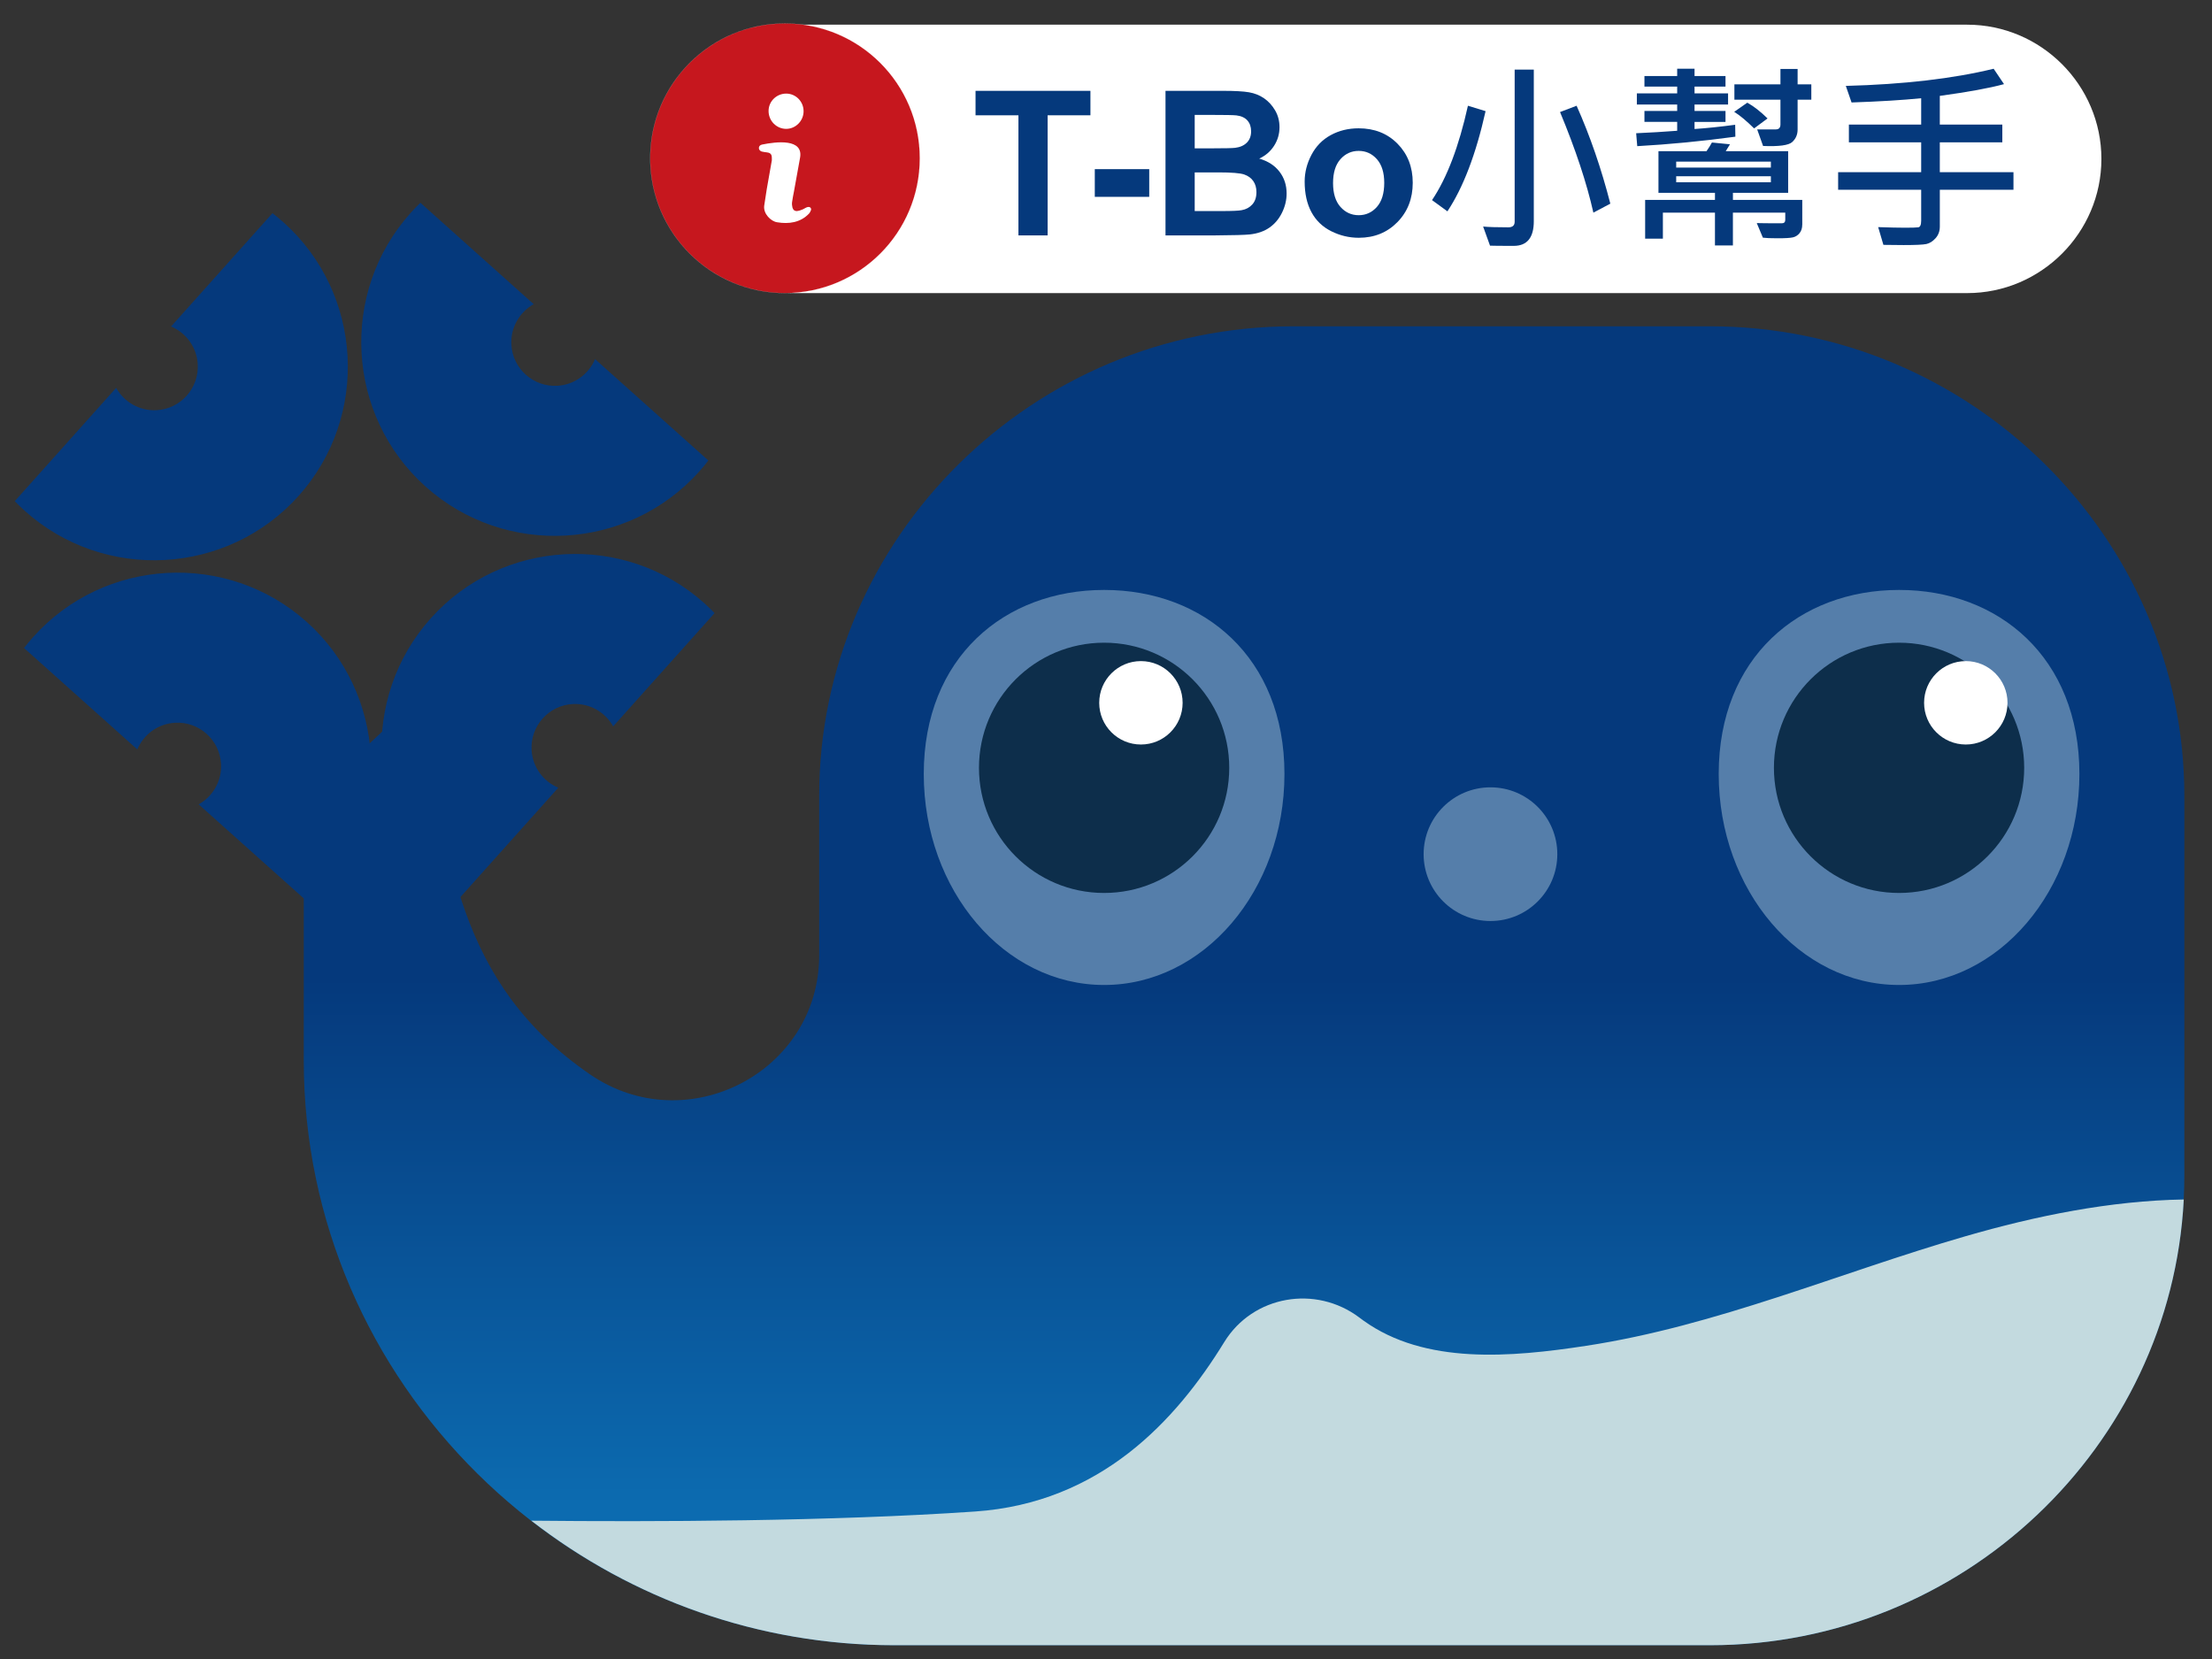 <?xml version="1.0" encoding="utf-8"?>
<!-- Generator: Adobe Illustrator 16.0.3, SVG Export Plug-In . SVG Version: 6.00 Build 0)  -->
<!DOCTYPE svg PUBLIC "-//W3C//DTD SVG 1.1//EN" "http://www.w3.org/Graphics/SVG/1.1/DTD/svg11.dtd">
<svg version="1.1" id="圖層_1" xmlns="http://www.w3.org/2000/svg" xmlns:xlink="http://www.w3.org/1999/xlink" x="0px" y="0px"
	 width="200px" height="150px" viewBox="0 0 200 150" enable-background="new 0 0 200 150" xml:space="preserve">
<rect x="0" y="0" width="200" height="150" fill="#333333" stroke="none"/>
<g>
	<defs>
		<rect id="SVGID_1_" width="200" height="150"/>
	</defs>
	<clipPath id="SVGID_2_">
		<use xlink:href="#SVGID_1_"  overflow="visible"/>
	</clipPath>
	<path clip-path="url(#SVGID_2_)" fill="#FFFFFF" d="M177.865,26.501H71.899c-6.675,0-12.135-5.46-12.135-12.134
		c0-6.674,5.46-12.135,12.135-12.135h105.966C184.54,2.232,190,7.693,190,14.368C190,21.042,184.54,26.501,177.865,26.501"/>
</g>
<g>
	<defs>
		<path id="SVGID_3_" d="M116.966,29.502c-23.593,0-42.899,19.104-42.899,42.455v14.424c0,10.551-11.999,16.771-20.747,10.742
			c-11.861-8.18-13.032-19.534-15.218-34.27l-5.036,4.687l-5.6-6.141v34.507c0,29.066,24.032,52.847,53.401,52.847h22.292h46.05
			h5.393c23.596,0,42.898-19.104,42.898-42.455V71.957c0-23.351-19.303-42.455-42.898-42.455H116.966z"/>
	</defs>
	<clipPath id="SVGID_4_">
		<use xlink:href="#SVGID_3_"  overflow="visible"/>
	</clipPath>
	
		<linearGradient id="SVGID_5_" gradientUnits="userSpaceOnUse" x1="0" y1="150" x2="1" y2="150" gradientTransform="matrix(0 -47.624 -47.624 0 7256.108 136)">
		<stop  offset="0" style="stop-color:#0C6BB0"/>
		<stop  offset="1" style="stop-color:#05397C"/>
	</linearGradient>
	<rect x="27.466" y="29.502" clip-path="url(#SVGID_4_)" fill="url(#SVGID_5_)" width="170.034" height="119.251"/>
</g>
<g>
	<defs>
		<rect id="SVGID_6_" width="200" height="150"/>
	</defs>
	<clipPath id="SVGID_7_">
		<use xlink:href="#SVGID_6_"  overflow="visible"/>
	</clipPath>
	<path clip-path="url(#SVGID_7_)" fill="#C3DADF" d="M88.157,136.665c11.339-0.778,18.168-8.212,22.533-15.316
		c2.594-4.222,8.276-5.201,12.229-2.213c0.119,0.091,0.241,0.18,0.364,0.269c5.575,4.006,13.338,3.314,20.139,2.276
		c11.771-1.793,22.828-6.588,34.26-9.897c6.391-1.852,13.126-3.222,19.765-3.332c-1.142,22.359-19.979,40.302-42.845,40.302h-5.393
		h-46.05H80.867c-12.355,0-23.754-4.219-32.828-11.26C59.004,137.604,75.136,137.561,88.157,136.665"/>
	<path clip-path="url(#SVGID_7_)" fill-rule="evenodd" clip-rule="evenodd" fill="#05397C" d="M38.945,55.908
		c6.435-7.189,17.548-7.805,24.737-1.371c0.323,0.291,0.631,0.59,0.927,0.896l-9.167,10.243c-0.713-1.275-2.108-2.107-3.663-2.019
		c-2.166,0.117-3.836,1.985-3.715,4.151c0.085,1.554,1.066,2.849,2.413,3.416l-9.169,10.245c-0.338-0.262-0.669-0.535-0.993-0.825
		C33.127,74.208,32.512,63.098,38.945,55.908 M27,44.836c6.434-7.19,5.818-18.302-1.37-24.736c-0.326-0.29-0.657-0.564-0.994-0.825
		l-9.168,10.245c1.346,0.566,2.327,1.86,2.411,3.415c0.122,2.167-1.548,4.034-3.717,4.152c-1.552,0.088-2.948-0.745-3.66-2.019
		L1.334,45.313c0.297,0.306,0.606,0.605,0.928,0.895C9.452,52.642,20.564,52.025,27,44.836 M38.485,44
		c-7.19-6.436-7.805-17.546-1.37-24.736c0.291-0.325,0.588-0.634,0.896-0.93l10.243,9.168c-1.273,0.714-2.106,2.11-2.019,3.663
		c0.119,2.167,1.985,3.838,4.153,3.715c1.551-0.083,2.848-1.064,3.416-2.41l10.243,9.165c-0.26,0.339-0.533,0.672-0.823,0.994
		C56.788,49.819,45.675,50.436,38.485,44 M27.731,56.229c-7.19-6.436-18.302-5.82-24.735,1.371
		c-0.291,0.323-0.564,0.653-0.825,0.991l10.244,9.169c0.566-1.348,1.863-2.329,3.416-2.411c2.167-0.124,4.035,1.547,4.152,3.715
		c0.088,1.553-0.745,2.95-2.02,3.663l10.243,9.166c0.307-0.296,0.606-0.605,0.896-0.927C35.537,73.774,34.921,62.664,27.731,56.229"
		/>
	<path clip-path="url(#SVGID_7_)" fill="#557EAA" d="M188.011,69.979c0,10.537-7.3,19.079-16.306,19.079
		c-9.007,0-16.307-8.542-16.307-19.079s7.3-16.639,16.307-16.639C180.711,53.339,188.011,59.441,188.011,69.979"/>
	<path clip-path="url(#SVGID_7_)" fill="#0D2E4B" d="M183.019,69.424c0,6.249-5.065,11.314-11.313,11.314
		c-6.249,0-11.315-5.065-11.315-11.314c0-6.248,5.066-11.314,11.315-11.314C177.953,58.11,183.019,63.176,183.019,69.424"/>
	<path clip-path="url(#SVGID_7_)" fill="#FFFFFF" d="M181.511,63.545c0,2.083-1.688,3.771-3.771,3.771
		c-2.084,0-3.772-1.688-3.772-3.771s1.688-3.771,3.772-3.771C179.822,59.774,181.511,61.462,181.511,63.545"/>
	<path clip-path="url(#SVGID_7_)" fill="#557EAA" d="M116.135,69.979c0,10.537-7.3,19.079-16.306,19.079
		c-9.006,0-16.306-8.542-16.306-19.079s7.3-16.639,16.306-16.639C108.835,53.339,116.135,59.441,116.135,69.979"/>
	<path clip-path="url(#SVGID_7_)" fill="#0D2E4B" d="M111.143,69.424c0,6.249-5.065,11.314-11.314,11.314
		c-6.248,0-11.314-5.065-11.314-11.314c0-6.248,5.066-11.314,11.314-11.314C106.077,58.11,111.143,63.176,111.143,69.424"/>
	<path clip-path="url(#SVGID_7_)" fill="#FFFFFF" d="M106.928,63.545c0,2.083-1.688,3.771-3.771,3.771s-3.771-1.688-3.771-3.771
		s1.688-3.771,3.771-3.771S106.928,61.462,106.928,63.545"/>
	<path clip-path="url(#SVGID_7_)" fill="#557EAA" d="M140.806,77.231c0,3.337-2.705,6.043-6.043,6.043s-6.044-2.706-6.044-6.043
		c0-3.339,2.706-6.044,6.044-6.044S140.806,73.893,140.806,77.231"/>
</g>
<g>
	<path fill="#05397C" d="M92.083,21.285v-10.86h-3.879V8.213h10.388v2.211h-3.87v10.86H92.083z"/>
	<path fill="#05397C" d="M98.987,17.798v-2.505h4.922v2.505H98.987z"/>
	<path fill="#05397C" d="M105.381,8.213h5.225c1.034,0,1.806,0.043,2.313,0.129c0.509,0.086,0.964,0.266,1.364,0.54
		c0.401,0.273,0.736,0.637,1.004,1.092c0.268,0.455,0.4,0.964,0.4,1.529c0,0.612-0.164,1.174-0.494,1.685s-0.777,0.895-1.342,1.15
		c0.796,0.231,1.408,0.627,1.836,1.186c0.429,0.559,0.643,1.216,0.643,1.971c0,0.595-0.139,1.172-0.415,1.734
		c-0.276,0.562-0.653,1.011-1.132,1.346c-0.479,0.336-1.068,0.542-1.771,0.62c-0.439,0.048-1.501,0.078-3.183,0.089h-4.449V8.213z
		 M108.02,10.389v3.022h1.73c1.028,0,1.667-0.015,1.917-0.044c0.451-0.053,0.807-0.209,1.065-0.468
		c0.259-0.258,0.388-0.599,0.388-1.021c0-0.404-0.111-0.733-0.334-0.985c-0.224-0.253-0.555-0.406-0.995-0.459
		c-0.261-0.03-1.013-0.044-2.256-0.044H108.02z M108.02,15.587v3.496h2.443c0.951,0,1.555-0.027,1.81-0.081
		c0.393-0.071,0.712-0.245,0.959-0.521s0.37-0.646,0.37-1.11c0-0.392-0.095-0.725-0.285-0.999s-0.466-0.473-0.825-0.597
		c-0.359-0.125-1.14-0.188-2.341-0.188H108.02z"/>
	<path fill="#05397C" d="M117.962,16.416c0-0.832,0.205-1.637,0.615-2.416s0.991-1.374,1.743-1.784s1.592-0.615,2.519-0.615
		c1.433,0,2.606,0.465,3.522,1.396c0.915,0.931,1.373,2.106,1.373,3.527c0,1.433-0.463,2.62-1.387,3.562
		c-0.925,0.942-2.088,1.413-3.491,1.413c-0.867,0-1.695-0.196-2.482-0.588c-0.788-0.392-1.387-0.967-1.797-1.725
		C118.167,18.427,117.962,17.504,117.962,16.416z M120.529,16.55c0,0.939,0.224,1.659,0.669,2.158
		c0.446,0.499,0.996,0.749,1.649,0.749c0.654,0,1.202-0.25,1.646-0.749c0.442-0.5,0.664-1.225,0.664-2.176
		c0-0.927-0.222-1.641-0.664-2.14c-0.443-0.499-0.991-0.749-1.646-0.749c-0.653,0-1.203,0.25-1.649,0.749
		C120.753,14.892,120.529,15.611,120.529,16.55z"/>
</g>
<g>
	<path fill="#05397C" d="M134.32,10.05c-0.868,3.882-2.019,6.901-3.451,9.059l-1.391-1.016c1.35-2.009,2.432-4.854,3.246-8.533
		L134.32,10.05z M138.681,19.992c0,1.492-0.604,2.238-1.811,2.238c-1.159,0-1.875-0.006-2.148-0.018l-0.624-1.729
		c0.463,0.047,1.225,0.071,2.282,0.071c0.381,0,0.57-0.169,0.57-0.508V6.296h1.73V19.992z M145.6,18.414l-1.533,0.812
		c-0.601-2.675-1.605-5.707-3.014-9.095l1.497-0.57C143.769,12.294,144.785,15.245,145.6,18.414z"/>
	<path fill="#05397C" d="M156.905,12.359c-3.031,0.41-5.988,0.695-8.872,0.856l-0.098-1.168c1.23-0.054,2.467-0.128,3.709-0.223
		v-0.803h-2.96v-0.99h2.96V9.453h-3.646V8.445h3.646V7.83h-2.96V6.875h2.96v-0.66h1.569v0.66h2.8V7.83h-2.8v0.615h3.032v1.008
		h-3.032v0.579h2.8v0.99h-2.8v0.642c1.07-0.071,2.295-0.199,3.674-0.383L156.905,12.359z M162.951,20.313
		c0,0.315-0.082,0.572-0.245,0.771c-0.164,0.199-0.364,0.326-0.603,0.379c-0.237,0.054-0.698,0.081-1.382,0.081
		c-0.624,0-1.067-0.018-1.328-0.054l-0.553-1.32c0.368,0.012,1.123,0.018,2.265,0.018c0.208,0,0.312-0.104,0.312-0.312v-0.651
		h-4.734v2.969h-1.623v-2.969h-4.708v2.354h-1.604v-3.504h6.313v-0.642h-5.109V13.67h4.343c0.208-0.297,0.371-0.559,0.49-0.785
		l1.632,0.161l-0.384,0.624h5.645v3.763h-4.993v0.642h6.269V20.313z M160.115,15.15v-0.535h-8.56v0.535H160.115z M160.115,16.479
		v-0.544h-8.56v0.544H160.115z M159.813,10.709L158.6,11.61c-0.701-0.689-1.302-1.189-1.801-1.498l1.186-0.829
		C158.585,9.622,159.194,10.098,159.813,10.709z M163.771,9.016h-1.239v2.702c0,0.452-0.162,0.826-0.486,1.124
		s-1.202,0.416-2.635,0.356l-0.535-1.498h1.686c0.279,0,0.419-0.151,0.419-0.455V9.016h-4.164V7.625h4.164V6.233h1.552v1.391h1.239
		V9.016z"/>
	<path fill="#05397C" d="M182.051,17.156h-6.66v3.326c0,0.422-0.13,0.775-0.389,1.061c-0.258,0.285-0.536,0.459-0.833,0.521
		c-0.298,0.063-0.981,0.094-2.051,0.094c-0.476,0-1.085-0.006-1.828-0.018l-0.473-1.605c1.011,0.036,1.819,0.054,2.425,0.054
		c0.625,0,1.024-0.012,1.2-0.036c0.175-0.024,0.263-0.226,0.263-0.606v-2.791h-7.508v-1.587h7.508v-2.702h-6.536v-1.605h6.536V8.882
		c-1.729,0.172-3.828,0.3-6.295,0.383l-0.518-1.498c5.226-0.137,9.681-0.654,13.366-1.551l0.937,1.391
		c-1.303,0.357-3.237,0.71-5.805,1.062v2.595h5.652v1.605h-5.652v2.702h6.66V17.156z"/>
</g>
<g>
	<defs>
		<rect id="SVGID_8_" width="200" height="150"/>
	</defs>
	<clipPath id="SVGID_9_">
		<use xlink:href="#SVGID_8_"  overflow="visible"/>
	</clipPath>
	<path clip-path="url(#SVGID_9_)" fill="#C6171E" d="M83.163,14.31c0,6.731-5.457,12.188-12.188,12.188S58.787,21.041,58.787,14.31
		S64.244,2.122,70.975,2.122S83.163,7.579,83.163,14.31"/>
	
		<circle clip-path="url(#SVGID_9_)" fill="none" stroke="#FFFFFF" stroke-width="0.008" stroke-miterlimit="10" cx="70.975" cy="14.31" r="12.188"/>
	<path clip-path="url(#SVGID_9_)" fill="#FFFFFF" d="M73.324,19.002c-0.039,0.115-0.115,0.25-0.192,0.327
		c-0.769,0.798-1.814,0.944-2.863,0.768C69.711,20.021,69,19.33,69.096,18.6c0.077-0.5,0.154-1,0.231-1.499
		c0.154-0.865,0.308-1.749,0.461-2.614c0-0.381,0.027-0.659-0.461-0.711c-0.154-0.019-0.307-0.038-0.461-0.077
		c-0.173-0.057-0.269-0.211-0.25-0.345c0.019-0.154,0.115-0.25,0.308-0.288c1.222-0.246,3.799-0.591,3.401,1.268
		c-0.173,0.999-0.365,1.979-0.538,2.978c-0.058,0.327-0.135,0.653-0.173,0.98c-0.019,0.154,0,0.327,0.038,0.481
		c0.058,0.211,0.212,0.326,0.423,0.307c0.173-0.019,0.346-0.077,0.519-0.154c0.134-0.057,0.25-0.153,0.384-0.192
		C73.209,18.656,73.382,18.792,73.324,19.002C73.285,19.117,73.382,18.792,73.324,19.002"/>
	<path clip-path="url(#SVGID_9_)" fill="#FFFFFF" d="M71.085,8.463c0.874,0,1.572,0.721,1.572,1.594c0,0.874-0.72,1.594-1.572,1.594
		c-0.874,0-1.594-0.72-1.594-1.616C69.491,9.163,70.211,8.463,71.085,8.463"/>
</g>
</svg>
